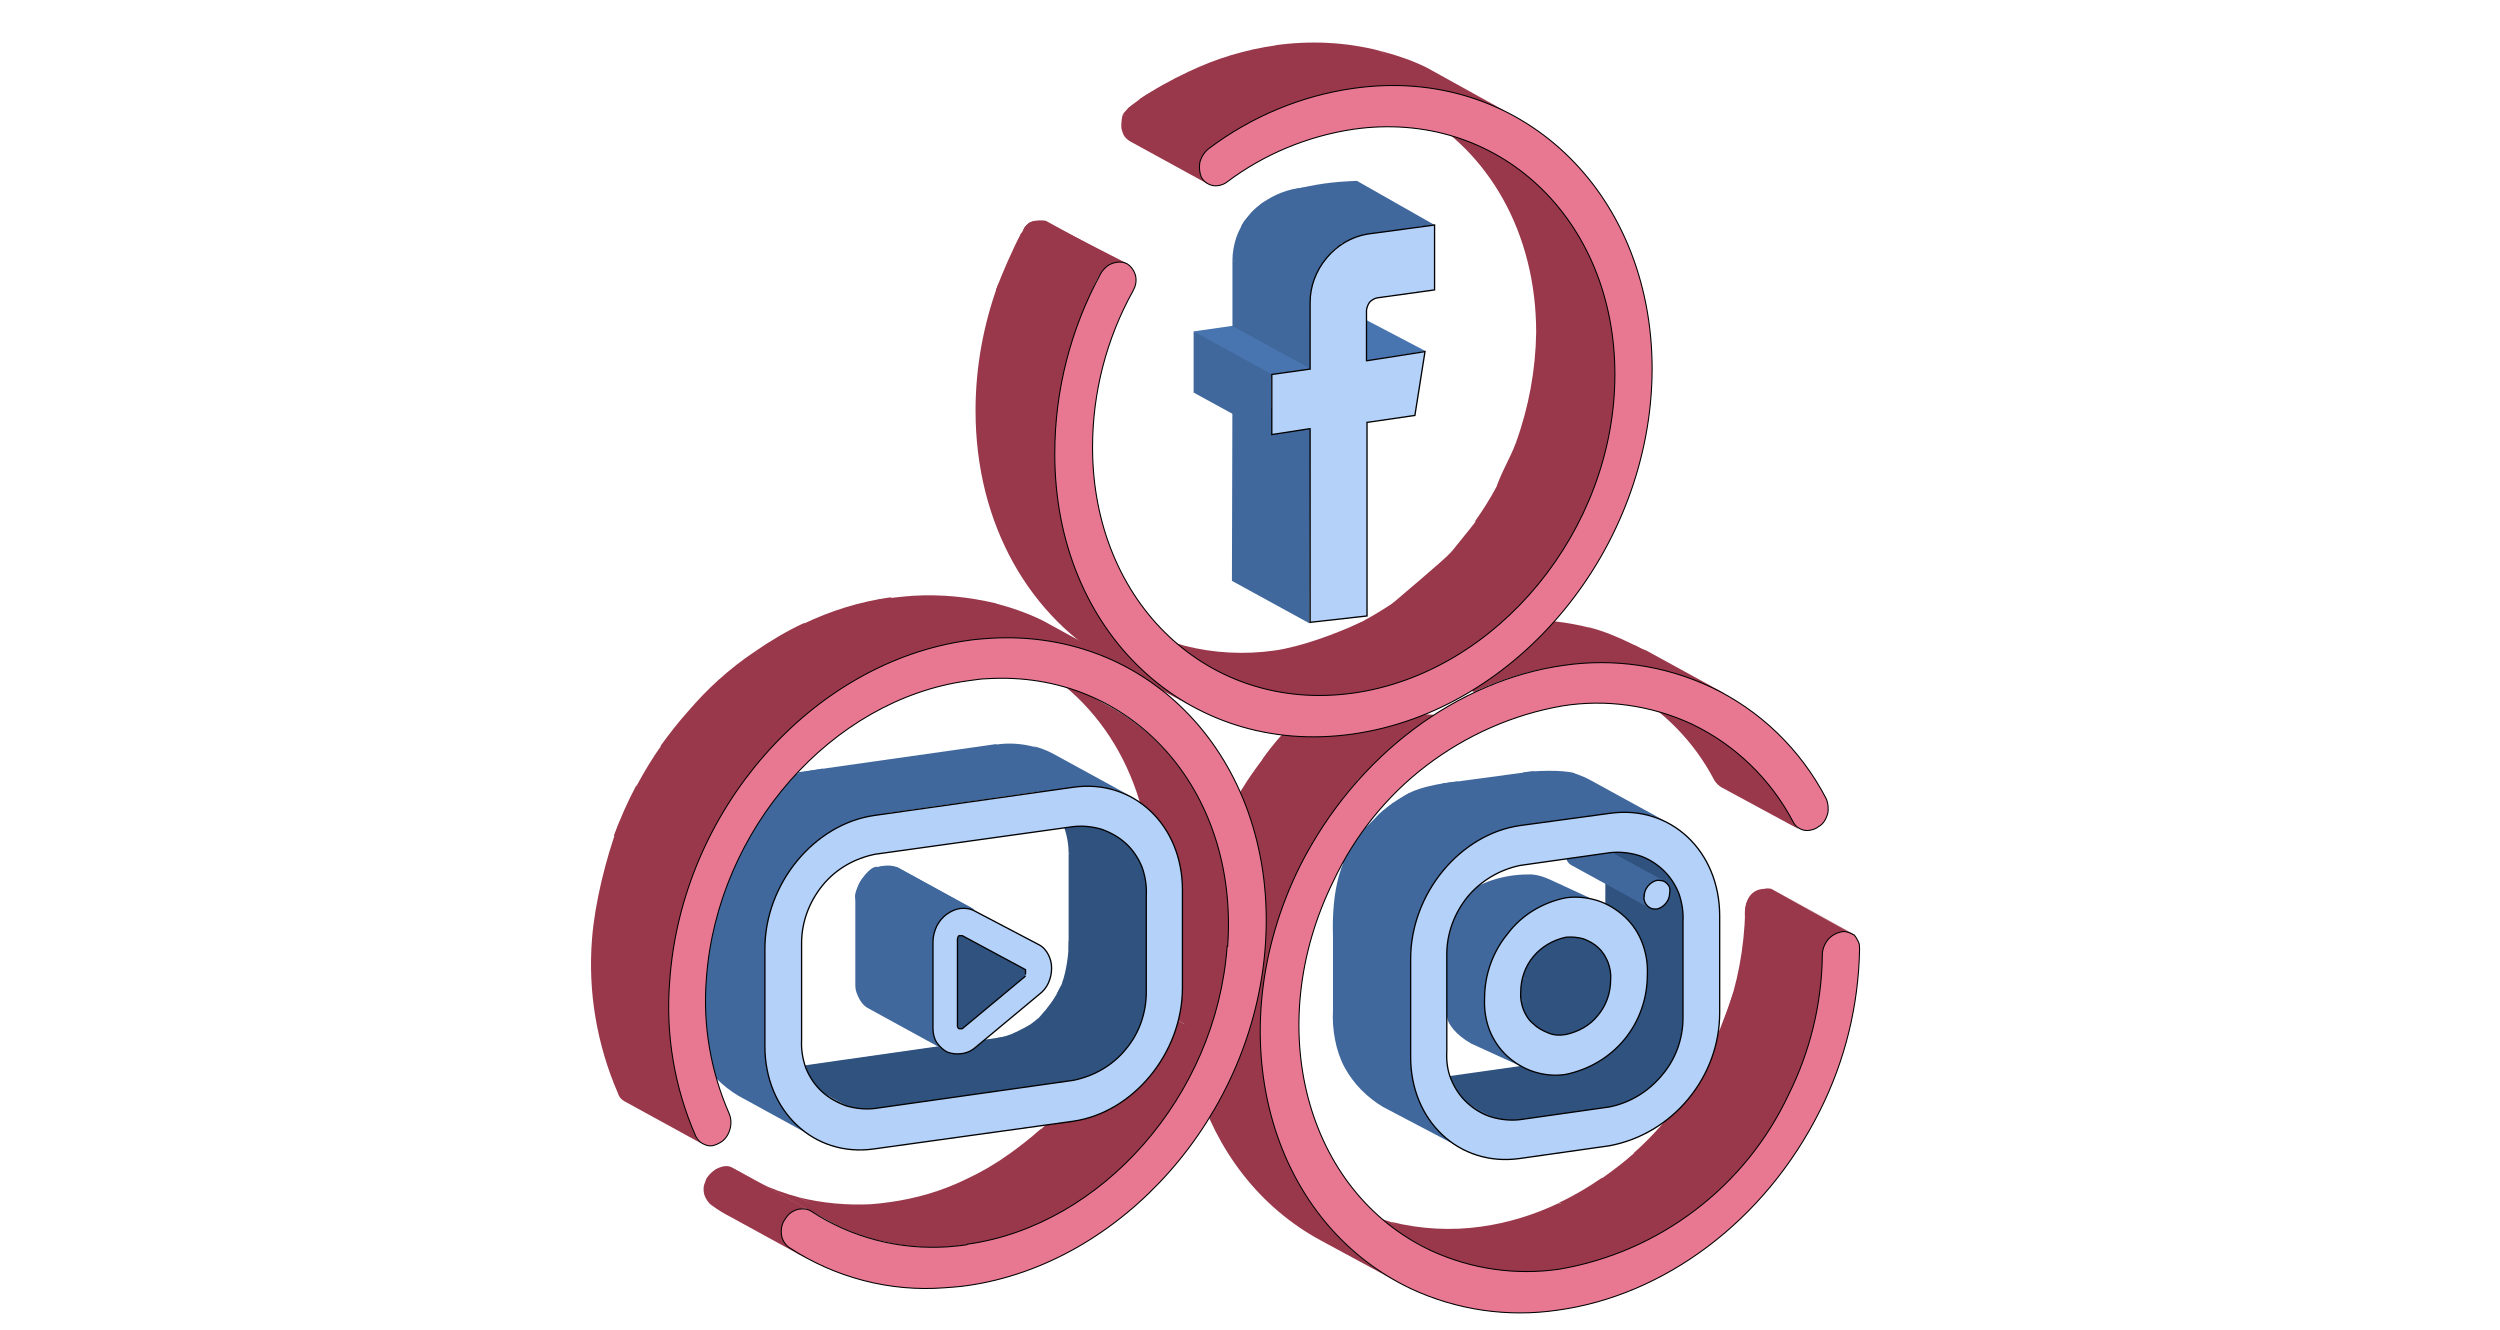 <svg version="1.1" id="Слой_1" xmlns="http://www.w3.org/2000/svg" x="0" y="0" viewBox="0 0 470 250" xml:space="preserve"><style>.st0{fill:#40689d}.st1{fill:#9a384b}.st2{fill:#904a5a}.st3{fill:#e87891;stroke:#000;stroke-width:.2}.st4{fill:#4875b0}.st5{fill:#b4d1fa;stroke:#000;stroke-width:.25}.st6{fill:#2f527f}</style><path class="st0" d="M153.4 214l-14.6-8c-3-1.8-5.5-4.3-7.2-7.4-1.7-3.1-2.5-6.6-2.4-10.1l14.9 4.8c-.1 3.5.4 10.1 2.1 13.2 1.7 3.2 4.2 5.8 7.2 7.5zm11.1-60.8l-14.6-8 37.3-5.3 14.6 8-37.3 5.3z"/><path class="st0" d="M143.8 196.6l-14.6-8v-18.2l17.4 4.3-2.8 21.9z"/><path class="st0" d="M143.9 178.3l-14.6-8c0-3 .6-5.9 1.6-8.7l25.2-1.5c-1.1 2.9-12.2 15.2-12.2 18.2"/><path class="st0" d="M145.5 169.6l-14.6-7.9c.4-1.2 7.5-13.4 8-14.6l20.1 8c-.6 1-13.1 13.3-13.5 14.5z"/><path class="st0" d="M147 166.1l-14.6-8c.5-.9 1.1-1.9 1.7-2.7l14.6 8c-.6.9-1.2 1.8-1.7 2.7zm1.7-2.7l-14.6-8c.6-.8 1.2-1.6 1.9-2.3l14.6 8c-.7.7-1.3 1.5-1.9 2.3z"/><path class="st0" d="M150.6 161.1l-14.6-8c.6-.8 1.3-1.5 2.1-2.1l14.7 8c-.8.6-1.5 1.3-2.2 2.1"/><path class="st0" d="M152.7 158.9L138 151c.8-.7 1.6-1.4 2.5-2l14.6 8c-.8.6-1.6 1.2-2.4 1.9m2.5-1.9l-14.6-8c1-.7 2.1-1.4 3.2-1.9l14.6 8c-1.1.5-2.2 1.1-3.2 1.9z"/><path class="st0" d="M156.5 157l-12.7-9.9c1.9-.9 8.7-2.3 10.8-2.6l13.2 9.1c-2.1.3-7.5.6-9.4 1.5"/><path class="st1" d="M338.2 155.9l-14.6-7.9c-.5-.3-1-.8-1.3-1.3-3.8-7.3-9.7-13.3-16.9-17.2l15.4 7c7.2 4 12.7 10.9 16.5 18.2.3.6.4.9.9 1.2"/><path class="st2" d="M266.8 233.9l-14.7-8c.5.3 1 .5 1.5.8l14.6 7.9c-.5-.2-1-.5-1.5-.8"/><path class="st1" d="M268.2 234.7l-14.6-8 .7.4c2.3 1.1 4.7 1.9 7.1 2.6l14.6 8c-2.4-.6-4.8-1.5-7.1-2.6l-.7-.4z"/><path class="st1" d="M274.8 238.9l-13.3-9.2c5.6 1.4 11.4 1.7 17 .9 5-.7 9.9-2.2 14.5-4.4l21.5 2.6c0 8.2-16.4 9.1-21.4 9.8-5.6.8-12.7 1.7-18.3.3z"/><path class="st1" d="M307.7 234.1l-14.6-8c2.8-1.3 5.5-2.9 8.1-4.7l14.6 8c-2.6 1.8-5.3 3.4-8.1 4.7z"/><path class="st1" d="M301.4 241.3l-.2-19.8c2.1-1.5 4.1-3 6-4.7l32-3.6c-1.9 1.6-35.7 26.6-37.8 28.1z"/><path class="st1" d="M323.7 226.4l-16.6-9.6c1.8-1.6 3.4-3.2 5-5l17.2 8.5c-1.6 1.7-3.8 4.5-5.6 6.1z"/><path class="st1" d="M310.3 238l1.8-26.2c1.6-1.8 3-3.6 4.4-5.6l27.3-6.8c1.9 5.5-28.8 40.2-33.5 38.6z"/><path class="st1" d="M332.3 215.6l-15.8-9.4c1.5-2.1 2.8-4.2 4-6.4l16.3 7.9c-1.2 2.1-3.1 5.8-4.5 7.9z"/><path class="st1" d="M335.7 210.5l-15.4-8.5c.4-.6.9-3.6 1.2-4.2 1-2.1 2.8-6.5 4.4-11.3l15.5 12.7c-.8 2.2-2.9 4.7-4 6.8-.3.7-1 3.3-1.4 4"/><path class="st1" d="M333.6 220.1l-9.3-28.8c2.4-6.4 3.6-13.1 3.8-20 0-.5.1-1 .3-1.5l16.4 6.5c-.2.5-2.1 2.5-2.1 3-.2 6.9 3.1 14.7-9.1 40.8z"/><path class="st1" d="M342.9 177.9l-14.6-8 .3-.6 14.6 8-.3.6z"/><path class="st1" d="M343.2 177.3l-14.6-8c.4-.6.6-.8.9-.9l14.1 8.5-.3.5"/><path class="st1" d="M343.5 176.9l-14.6-8c.1-.1.2-.3.3-.4l14.6 8c-.1.1-.2.3-.3.4z"/><path class="st1" d="M343.7 176.7l-14.9-7.8c.4-.6.5-.9 1.1-1.1l14.8 8-1.1 1.1"/><path class="st1" d="M344.2 176l-14.6-8 .4-.4 14.6 8-.4.4z"/><path class="st1" d="M344.8 176.3l-14.8-8.6.6-.4 14.6 8c-.2.1.4.9.2 1"/><path class="st1" d="M346.4 176.2l-18.1-2.2c-.8-3.3.1-6.8 3.4-6.9.4-.1.8-.1 1.3 0l15.8 8.8c-.4-.1-.8-.1-1.3 0-.4-.1-.7 0-1.1.3m2.1-.5l-15-8.4 15.3 8.5m-56.5-49.9l-13-8.9c6.5-.9 13.2-.6 19.5 1l14.6 8c-6.4-1.6-14.6-1.1-21.1-.1z"/><path class="st1" d="M311 126.4l-12.4-8.5c2.8.7 5.7 1.9 8.3 3.2l.9.4 14.6 8-.9-.4c-2.6-1.3-7.7-2-10.5-2.7z"/><path class="st1" d="M321.6 129.9l-13.5-8.1 1.4.5 14.6 8-2.5-.4zm-58.7 111.2l-14.6-7.9c-23.1-12.5-32.1-42.6-21.6-70.9l14.6 8c-10.4 28.2-1.4 58.3 21.6 70.8"/><path class="st1" d="M242.6 174.4l-15.9-12.2c.9-2.5 2-5 3.2-7.4l1.2-2.2 17.3 4.9-3.8 5.3c-1.2 2.4-2.3 4.8-3.3 7.4"/><path class="st1" d="M245.8 160.5l-14.7-8c1.4-2.6 2.9-5.1 4.6-7.5l16.9 6.2c-1.7 2.4-5.5 6.7-6.8 9.3z"/><path class="st1" d="M250.3 153l-14.6-8c1.6-2.2 3.2-4.4 5-6.4l14.7 8c-1.8 2.1-3.5 4.2-5.1 6.4"/><path class="st1" d="M255.4 146.6l-18.1-3.8c4-5.7 7.2-8.1 9.2-9.9l23.2 1.5c-2 1.8-12.5 10.2-14.3 12.2z"/><path class="st1" d="M261 140.9l-14.6-8c2.2-2 4.5-3.8 6.9-5.5l14.6 8c-2.4 1.7-4.7 3.5-6.9 5.5zm16.1-10.8l-14.6-8c5.3-2.5 10.9-4.2 16.7-5l14.7 8c-5.8.8-11.5 2.5-16.8 5"/><path class="st2" d="M228.1 125.7l-14.6-8 1.5.8 14.6 8-1.5-.8z"/><path class="st1" d="M229.6 126.5l-14.6-8c2.5 1.2 5.1 2.2 7.7 2.9l14.6 8c-2.6-.7-5.2-1.7-7.7-2.9z"/><path class="st1" d="M226.7 132.9l-4-11.5c5.5 1.4 11.3 1.7 16.9.9 5-.7 11.7-3.2 16.2-5.3l12.7 9c-4.5 2.1-7.4 7.1-12.3 7.8-5.6.8-13.6 1.7-19.1.3"/><path class="st1" d="M268.6 125.9l-14.6-8c2.8-1.3 5.4-2.9 8-4.6l25.1.8c-2.6 1.8-15.7 10.5-18.5 11.8z"/><path class="st1" d="M258 133l4-19.7c2.1-1.5 4.1-3 5.9-4.7l14.6 8c-1.9 1.7-22.5 15-24.5 16.4z"/><path class="st1" d="M283.4 117.2l-22.1-3.3c1.7-1.6 10-8.4 11.6-10.2l25.7.7c-1.6 1.7-13.5 11.2-15.2 12.8z"/><path class="st1" d="M278.4 127.9l-5.5-24.2c1.5-1.8 5-6.2 6.4-8.1l25.1-3.2c-1.4 1.8-24.4 33.7-26 35.5z"/><path class="st1" d="M292.5 107l-15.2-9c1.5-2.1 2.8-4.2 4-6.4l15.7 8c-1.2 2.2-3.1 5.3-4.5 7.4z"/><path class="st1" d="M292.7 113.1l-11.6-20.9c1.1-3.4 2.9-6.2 3.9-9l20.5-3.3c-1 2.8-11.4 30.5-12.8 33.2"/><path class="st1" d="M299.6 91.2l-14.6-8c2.4-6.6 3.7-13.7 3.8-20.7 0-18.8-9-34.1-22.7-41.6l15.6 5.8c13.7 7.4 23.3 24.8 23.3 43.8 0 7.1-2.9 14.3-5.4 21m-45.2-75l-14.6-8c6.5-.9 13.1-.6 19.4 1l14.6 8.1c-6.2-1.6-12.8-2-19.4-1.1z"/><path class="st1" d="M272.5 17.6l-13.3-8.1c3.1.8 6.2 1.8 9 3.2l14.6 8.1c-2.8-1.3-7.2-2.4-10.3-3.2z"/><path class="st1" d="M282.8 20.8l-14.6-8 1.7.9 14.6 8-1.7-.9zm-55.7 13.8l-14.6-8c-.5-.3-1-.7-1.3-1.3-.2-.5-.4-1-.4-1.6s.1-1.7.3-2.2l15.9 6.8c-.2.5-1.3 2.6-1.3 3.1 0 .6-.2 1.1 0 1.6.3.5.7 1 1.3 1.3"/><path class="st1" d="M225.6 30l-14.5-8.5c.1-.2 1.2-1.6 2.4-2.2l12.6 10-.3.6"/><path class="st1" d="M226 29.4l-14.6-8c.1-.2.2-.2.3-.3l14.6 7.7-.3.6"/><path class="st1" d="M226.3 28.9l-14.6-7.8.6-.6 14.3 7.9-.3.5"/><path class="st1" d="M226.6 28.5l-14.6-8c.1-.1.2-.3.4-.4l14.6 8-.4.4z"/><path class="st1" d="M212.4 20.2l14.2 11.4 1.6-2.7c.5-.4 7.1-3.8 7.6-4.2l-19-7.6c-1.9 1-2.9 1.7-4.4 3.1z"/><path class="st1" d="M228.8 26.7l-14.6-8c2.9-2 6-3.7 9.2-5.2l31.8 3c-3.1 1.6-23.5 8.2-26.4 10.2z"/><path class="st1" d="M238 21.5l-14.6-8c5.2-2.5 10.8-4.2 16.6-5l33.8 9.1c-5.9.8-30.6 1.4-35.8 3.9zm-13.8 111.4l-14.7-8c-15.7-8.6-26.1-26.1-26.1-47.7 0-8.2 1.5-16.3 4.3-23.9L204 62c-2.8 7.7-4 14.3-4 22.5 3.9 20.8 8.4 39.8 24.2 48.4"/><path class="st1" d="M202.6 62.6l-15.4-8c1.2-3.2 3.2-7.8 4.8-10.8l14.6 8c-1.6 3-2.8 7.6-4 10.8z"/><path class="st1" d="M206.2 52.5l-14.4-8.3.6-1 .4-.6 14.4 8.4-.3.5-.7 1z"/><path class="st1" d="M207.1 51l-14.6-8 .3-.4 14.6 7.9c0 .2-.2.4-.3.5z"/><path class="st1" d="M207.4 50.6l-14.6-7.9c.1-.1.2-.3.4-.4l14.6 8-.4.3zm.4-.4l-14.6-8 .4-.4 14.6 8-.4.4z"/><path class="st1" d="M207.2 51.2l-14.8-8c.4-1 1.3-1.6 2.3-1.7l14.2 8.2-.6.3"/><path class="st1" d="M208.9 49.7l-16.5-6.4s.6-2.3 4.2-1.8l14.6 8c-.8-.3-1.6-.2-2.3.2z"/><path class="st1" d="M211.8 49.5l-15.4-7.9 14.2 8.5"/><path class="st3" d="M206.9 51.5c.3-.6.8-1.1 1.3-1.5s1.2-.6 1.8-.7c.7-.1 1.3 0 1.9.3.8.5 1.4 1.4 1.6 2.3.2 1 0 1.9-.5 2.8-5 9-7.6 19.1-7.6 29.4 0 29.3 21.9 50 49 46.2s49.2-30.7 49.2-59.9c0-29.3-22-50-49.2-46.1-8.6 1.3-16.8 4.7-23.7 9.9-.5.4-1.1.6-1.7.7-.6.1-1.2 0-1.8-.3s-1-.7-1.3-1.2c-.4-.9-.5-2-.3-3 .3-1 .9-1.9 1.7-2.5 8-6 17.3-9.9 27.2-11.3 31-4.4 56.1 19.2 56.1 52.8-.1 33.6-25.2 64.2-56.3 68.6-31 4.4-56.1-19.2-56-52.8 0-11.8 3-23.4 8.6-33.7z"/><path class="st1" d="M155.7 229.5l-14.6-8 1.5.8 14.6 8-1.5-.8z"/><path class="st1" d="M157.2 230.3l-14.6-8c2.4 1.2 5 2.1 7.6 2.8l16.4 8.3c-2.6-.2-7-1.9-9.4-3.1z"/><path class="st1" d="M164.8 233.1l-14.6-8c4.4 1.1 8.9 1.5 13.4 1.3 1.2-.1 2.4-.2 3.7-.4 5-.7 9.8-2.1 14.3-4.3l14.6 8c-4.5 2.2-9.3 3.6-14.3 4.3-1.2.2-2.3.3-3.5.4-4.5.3-9.1-.1-13.4-1.3"/><path class="st1" d="M184.6 237.7l-3-16c2.8-1.3 5.4-2.8 7.9-4.6l22.9 3c-2.5 1.8-13.5 8.3-16.2 9.6"/><path class="st1" d="M204 225.2l-14.6-8c2.1-1.5 4.3-3.2 6.2-4.9l14.4 8.2c-2 1.7-3.9 3.3-6 4.7z"/><path class="st1" d="M201.5 232.1l-18.2 2.3 12.2-21.9c1.8-1.6 3.4-3.3 5-5.1l14.6 8c-1.6 1.7-11.9 15.1-13.6 16.7z"/><path class="st1" d="M212.2 221.4l-11.7-14.1c1.6-1.8 3.1-3.7 4.4-5.7l17.6 8.2c-1.4 2-5.2 5.6-6.8 7.4"/><path class="st1" d="M219.5 209.7l-14.6-8.1c1.5-2.1 2.8-4.2 4-6.4l17.6 9c-1.2 2.2-5.5 3.4-7 5.5"/><path class="st1" d="M223.5 203.2l-14.6-8c1.4-2.7 2.7-5.4 3.7-8.2l14.6 8c-1 2.8-2.3 5.5-3.7 8.2"/><path class="st1" d="M227.2 195l-14.6-8c2-5.4 3.2-11.1 3.7-16.9 1.4-20.4-7.8-37.4-22.5-45.4l14.6 8c14.8 8 24 25.1 22.5 45.4-.4 5.8-1.7 11.4-3.7 16.9m-75.4 41.7l-14.6-8c-1.2-.6-2.3-1.3-3.4-2.1-.7-.5-1.1-1.2-1.4-2-.2-.8-.2-1.7.2-2.4l18.2 5.5c-.3.8-3.5 3.9-3.2 4.7.2.8.8 1.5 1.4 2 1 .8 1.6 1.7 2.8 2.3z"/><path class="st1" d="M147.2 230.2l-14.6-8c.1-.2.1-.4.3-.6l14.6 8c-.2.2-.3.4-.3.6z"/><path class="st1" d="M147.4 229.6l-14.6-8 .4-.3.6-.6 14.8 8-.7.9c-.1.1-.5-.1-.5 0"/><path class="st1" d="M147.8 229.1l-15.1-6.6c0-1.1.7-1.6.8-1.7l14.6 8c-.1 0-.2.1-.3.3z"/><path class="st1" d="M148.1 228.6l-14.8-7.5.7-.7 14.4 7.8-.3.4"/><path class="st1" d="M148.4 228.3l-14.2-7.6.4-.4 14.2 7.6-.4.4z"/><path class="st1" d="M148.5 228.4l-14.2-8.4.6-.3 15.5 7.8c-.2.1-1.2.3-1.4.4"/><path class="st1" d="M149.5 227.6l-16.9-5.4c.4-1.4 1.9-2.6 3.3-2.9.4-.1.8-.1 1.3 0l14.6 8c-.4-.1-.9-.1-1.3 0-.3.1-.7.2-1 .3"/><path class="st1" d="M151.8 227.3l-14.6-7.9c.2 0 .4.1.6.2l14.6 8-.6-.3m.6.3l-14.6-8 14.6 8m27.5-106.4l-14.8-8.5c1.4-.2 5.1-.6 6.6-.7 5.2-.3 10.3.2 15.4 1.4l14.6 8.1c-5-1.3-10.2-1.7-15.4-1.4-1.4 0-2.8.2-4.1.4"/><path class="st1" d="M197.7 123l-10.7-9.6c3.1.8 6 1.8 8.9 3.2l14.6 8c-2.9-1.3-9.7-.8-12.8-1.6z"/><path class="st1" d="M210.5 124.7l-14.6-8c.6.3 1.2.6 1.7.9l14.6 8c-.6-.4-1.2-.7-1.7-.9zm-78.4 90.4l-14.6-8c-.6-.3-1.1-.8-1.3-1.5-4-9.2-5.7-19.2-4.9-29.1.5-6.6 2.6-15.1 4.9-21.3l16 7.4c-2.3 6.2-4.1 15.6-4.6 22.2-.8 10-.8 19.7 3.2 28.8.2.7.7 1.2 1.3 1.5z"/><path class="st1" d="M130 165.1l-14.6-8c1.2-3.2 2.6-6.4 4.2-9.4l17.3 4.3c-1.6 3.1-5.8 9.9-7 13.2"/><path class="st1" d="M134.3 155.6l-14.6-7.9c1.4-2.6 2.9-5.1 4.6-7.5l28-3.9c-1.7 2.4-16.7 16.8-18 19.3z"/><path class="st1" d="M138.8 148.2l-14.6-8c1.6-2.2 3.3-4.4 5.1-6.4l25.8-.4c-1.8 2-14.7 12.6-16.3 14.8z"/><path class="st1" d="M143.9 141.8l-14.6-8c1.8-2.1 3.7-4.1 5.8-6l14.6 8c-2 1.8-4 3.8-5.8 5.8"/><path class="st1" d="M142.3 148.7l-7.3-20.8c2.2-2 4.5-3.8 6.9-5.4l16.7 7.2c-2.4 1.7-6.8 4.2-9 6.2"/><path class="st1" d="M156.5 130.5l-14.6-8c2.9-2 5.9-3.8 9.1-5.3l30.6 3.2c-3.1 1.6-22.3 8.1-25.1 10.1"/><path class="st1" d="M165.6 125.3l-14.6-8c5.2-2.5 10.7-4.2 16.4-5l14.6 8c-5.7.8-11.2 2.5-16.4 5z"/><path class="st3" d="M181.8 241.7c29.1-4.1 53.9-31.9 56.1-64.1 2.3-33.8-20.8-59.5-51.8-57.6-1.4.1-2.8.2-4.1.4-29.3 4.1-53.9 31.9-56.1 64.1-.8 10 .9 20 4.9 29.1.3.6.7 1.1 1.3 1.4.6.3 1.2.5 1.8.4.5-.1 1-.3 1.5-.6.9-.5 1.5-1.4 1.8-2.4s.3-2-.1-3c-3.5-8-5-16.7-4.3-25.4 2-28.1 23.6-52.5 49.1-56 .2 0 .5-.1.7-.1.9-.1 1.9-.3 2.9-.3 27.1-1.7 47.4 20.8 45.3 50.3h-.1c-2 28.1-23.6 52.5-48.8 56l-.1.1c-1.2.2-2.4.3-3.6.4-9.1.6-18.1-1.7-25.7-6.7-.6-.4-1.4-.5-2.1-.4-.5 0-1.1.3-1.6.6s-.9.8-1.2 1.3c-.6.8-.8 1.8-.7 2.8s.6 1.9 1.4 2.5c8.7 5.7 19 8.4 29.3 7.6 1.4-.1 2.8-.2 4.2-.4"/><path class="st4" d="M257.1 67.8l-14.6-8 10.8-1.5L268 66l-10.9 1.8z"/><path class="st0" d="M246.2 117.2l-14.6-8 .1-36.4 14.6 8-.1 36.4zm10.9-73.4l-14.6-8c5-1.2 7.7-1.6 12.6-1.8l14.6 8.3-12.6 1.5z"/><path class="st4" d="M235.8 71.5l-11.4-9.2 7.7-1.1 15.1 8.2-11.4 2.1z"/><path class="st0" d="M239 81.8l-14.6-8V62.3l14.6 8v11.5zm7.3-12.5l-14.6-8V48.9l14.6 8v12.4z"/><path class="st0" d="M247 60.8l-15.3-11.9c0-1.5.3-3 .8-4.5l19.1 3.5c-.5 1.4-4.6 11.4-4.6 12.9z"/><path class="st0" d="M247.1 52.4l-14.6-8c1.7-4.4 5.2-6.5 5.2-6.5L248 50.6l-.9 1.8"/><path class="st0" d="M248 50.6l-14.7-8c.3-.5.5-1 .9-1.4l14.6 8c-.3.5-.6.9-.8 1.4"/><path class="st0" d="M248.8 49.2l-14.6-8c.3-.4.7-.8 1-1.2l14.6 8c-.3.4-.7.8-1 1.2"/><path class="st0" d="M247 54.6L235.2 40c.4-.4 4.4-4.8 11.2-4.8l4.5 11.6-1.1 1.1"/><path class="st0" d="M250.8 46.9l-14.1-7.6 1.1-1.1 14.3 7.7-1.3 1z"/><path class="st0" d="M252.1 46.9l-13.6-8.2c.6-.4 7.8-2.5 8.4-2.8l20.1 7c-.7.3-14.3 2.6-14.8 2.9"/><path class="st0" d="M253.9 44.8l-14.4-7.2c1-.5 1.8-1.5 2.9-1.7l15.8 7.9c-1 .2-3.3.6-4.3 1"/><path class="st5" d="M257.1 67.8l10.8-1.7-1.9 12-8.9 1.3h-.1v36.4l-10.7 1.2V80.6h-.1l-7.1 1.1V70.4l7.1-1h.1V56.9c0-3.1 1.1-6 3.1-8.4s4.7-4 7.7-4.5l12.6-1.7v12.2L258.9 56c-.5.1-1 .4-1.4.8-.3.4-.5.9-.6 1.5v9.5h.2z"/><path class="st6" d="M201.7 203.2l-14.6-8c1.4-.2 2.8-.6 4.1-1.2l14.6 8c-1.2.6-2.6 1-4.1 1.2"/><path class="st6" d="M205.8 202l-18-6.4c.8-.4 5-2.4 5.7-2.9l14.6 8c-.7.5-1.5 1-2.3 1.3"/><path class="st6" d="M208 200.8l-14.6-8c.6-.4 1.1-.8 1.7-1.3l14.6 8c-.6.4-1.2.8-1.7 1.3z"/><path class="st6" d="M197.2 207.8l-3-15.3c.5-.5 1.8-1.9 2.2-2.4l19.8 4.5c-.4.5-18.5 12.8-19 13.2z"/><path class="st6" d="M211 198l-15.2-7.1c.4-.5 3.4-4.5 3.8-5l12.6 10.4c-.3.7-.7 1.2-1.2 1.7z"/><path class="st6" d="M212.3 196.4l-14.6-7.9c.4-.6 1.5-2.6 1.8-3.2l13.9 9.4c-.3.6-.7 1.2-1.1 1.7z"/><path class="st6" d="M208.3 203.9l-9.5-17.3c.4-.7.8-1.5 1.1-2.3l18.4 4c-.3.9-9.6 14.9-10 15.6z"/><path class="st6" d="M213.6 202l-13.9-17.3c.7-1.9 1.3-5.5 1.2-7.8l14.5 9.6c0 2 3.7 5.5 3 7.3"/><path class="st6" d="M216.3 190.6l-15.4-12v-18.2l16.4 4.6-1 25.6z"/><path class="st6" d="M215.5 168.3l-14.6-7.9c0-2.3-.6-4.8-1.7-6.8s-2.8-3.7-4.8-4.9l15.2 7.4c2 1.2 3.7 2.9 4.8 4.9s1.3 5 1.1 7.3"/><path class="st0" d="M197.6 151.2L187.2 140c2.4-.4 4.9-.2 7.2.4l14.6 8c-2.3-.6-4.7-.7-7.1-.4"/><path class="st0" d="M202.6 149.5l-8.2-9.2c1.1.3 2.2.7 3.2 1.2l14.6 8c-1-.5-2.1-.9-3.2-1.2"/><path class="st0" d="M212.2 149.6l-14.5-8 .6.3 14.6 8-.7-.3"/><path class="st6" d="M164.4 208.5l-14.6-8 42-6 13.6 8.5-41 5.5zm-7.3-1.3l-14.6-8 .4.2 14.6 8-.4-.2z"/><path class="st6" d="M157.5 207.4l-13.1-6.7c.7.3-.1-.7.6-.5l14.6 8c-.7-.1-1.4-.4-2.1-.8zm2.2.8l-14.6-8c1.5.4 3.1.5 4.7.3l25.6 9.2c-1.6.2-14.2-1.1-15.7-1.5z"/><path class="st5" d="M201.8 148c11.3-1.6 20.5 7.1 20.5 19.3v18.4c0 12.3-9.3 23.5-20.6 25.1l-37.4 5.2c-11.3 1.6-20.5-7.1-20.5-19.3v-18.3c0-12.3 9.3-23.5 20.6-25.1l37.4-5.3zm13.7 38.5v-18.2c.1-1.8-.2-3.6-.8-5.3-.7-1.7-1.7-3.2-3-4.4s-2.9-2.1-4.6-2.7c-1.7-.5-3.5-.7-5.3-.5l-37.3 5.2c-3.9.8-7.4 2.8-9.9 5.9-2.5 3.1-3.9 6.9-3.9 10.8v18.2c-.1 1.8.2 3.6.8 5.3.7 1.7 1.7 3.2 3 4.4s2.9 2.1 4.6 2.7c1.7.5 3.5.7 5.3.5l37.4-5.3c3.9-.8 7.4-2.8 9.9-5.9 2.5-3 3.8-6.8 3.8-10.7"/><path class="st6" d="M192.8 183.2l-14.6-8 1.2-3.3 14.6 8-1.2 3.3z"/><path class="st6" d="M181.6 194.5l-15.3-9.4 11.9-9.9 16.4 7.4-13 11.9z"/><path class="st6" d="M180.4 193.4l-14.7-8.2.6-.1 15.3 8.3h-1.2z"/><path d="M180.3 193.2l-14.6-8 14.6 8z" fill="#70829b"/><path class="st0" d="M177.9 197.6l-14.6-8c-.8-.4-1.4-1.1-1.8-1.9-.4-.8-.7-1.5-.7-2.4l19.1 1.7c0 .9-4.2 7.9-3.8 8.6.4 1 1 1.6 1.8 2z"/><path d="M192.8 182.1l-14.6-8-11.9-6.5 14.6 8 11.9 6.5z" fill="#5a697d"/><path class="st0" d="M175.4 193.3l-14.6-8v-16.4l16.9 4.6-2.3 19.8z"/><path class="st0" d="M175.5 176.9l-14.7-7.8c0-.7.3-1.7.5-2.4l14.6 8c-.3.7-.4 1.5-.4 2.2zm.4-2.2l-14.6-8c.1-.3.2-.6.4-.9l14.6 8c-.2.3-.3.6-.4.9z"/><path class="st0" d="M161.7 180.7v-14.8c0-.3.4-.7.6-.9l15.9 6.3c-.1-.1-16.4 9.1-16.5 9.4z"/><path class="st0" d="M176.7 173.2l-14.6-8 .5-.6 14.6 8-.5.6z"/><path class="st0" d="M177.2 172.6l-14.6-8 .5-.5 14.6 8-.5.5z"/><path class="st0" d="M175.6 174.5l-14.8-5.6c-.5-1.5 2.6-6.5 4.3-5.9l17.3 7.8c-.9.3-5.5 2.2-6.8 3.7z"/><path class="st0" d="M179.1 171.1l-14.6-7.9c.5-.2 1-.4 1.5-.4.6-.1 1.2-.1 1.8 0l14.6 8c-.6-.1-1.2-.1-1.8 0-.5-.1-1 .1-1.5.3"/><path class="st0" d="M182 171.1l-14.4-8.3 1.2.3 14.6 8-.2-.1"/><path class="st0" d="M182.4 170.7l-14.8-7.9c.3.1.7.1 1 .2l14.6 8c-.2-.1-.5-.2-.8-.3z"/><path class="st5" d="M195.3 177.6c.8.4 1.4 1.1 1.8 1.9.4.8.6 1.6.6 2.5 0 1-.2 1.9-.6 2.8-.4.9-1 1.6-1.8 2.2l-11.9 9.9c-.8.7-1.7 1.1-2.8 1.2-.8.1-1.7 0-2.5-.3-.8-.4-1.5-1.1-2-1.8-.5-.8-.7-1.7-.7-2.6V177c0-1 .3-2 .7-2.9.5-.9 1.1-1.7 2-2.3.7-.5 1.6-.9 2.4-1 1-.1 1.9 0 2.8.5l12 6.3zm-2.5 5.6v-.9l-11.9-6.4h-.6c-.1.1-.2.2-.2.3s-.1.2-.1.3v16.4c0 .1 0 .2.1.3s.1.2.2.2h.6l11.9-9.9"/><path class="st6" d="M302.6 208.1l-14.6-8c1.4-.2 2.7-.6 4-1.2l14.7 8c-1.3.6-2.6 1-4.1 1.2"/><path class="st6" d="M289.1 216.1L292 199c.8-.4 1.5-.8 2.2-1.3l18.7 4.8c-.7.5-6.2 5.3-6.9 5.7"/><path class="st6" d="M308.8 205.8l-14.6-8c.6-.4 1.1-.9 1.6-1.3l14.6 8c-.4.5-1 .9-1.6 1.3z"/><path class="st6" d="M310.7 206.7l-14.9-10.3c.5-.4 1-.9 1.4-1.4l21.4-2.3c-.3.5-7.4 13.6-7.9 14z"/><path class="st6" d="M311.9 202.9l-14.6-8c.5-.5.9-1 1.3-1.6l14.6 8c-.5.6-.9 1.1-1.3 1.6"/><path class="st6" d="M308.5 210.4l-10.1-17c.4-.6.8-1.2 1.1-1.8l22.1-.9c-.2.6-12.7 19.1-13.1 19.7z"/><path class="st6" d="M314.3 199.5l-14.6-8c.4-.7.7-1.5 1-2.3l14.6 8c-.3.8-.6 1.6-1 2.3z"/><path class="st6" d="M313.9 202.5l-13.2-13.3c.7-1.9 1.1-3.9 1.1-5.9l16.8 4.4c-.1 2-2.7 7.7-3.3 9.5"/><path class="st6" d="M316.4 191.4l-14.6-8v-18.2l14.6 8v18.2zm-32.5 20.2l-12.8-9.1 16.9-2.4 14.6 8-18.7 3.5z"/><path class="st6" d="M319.8 183.8l-18.1-18.6c.1-2.3-.5-4.7-1.6-6.7s-2.8-3.7-4.8-4.9l15.2 6.5c2 1.2 4.4 3 5.5 5.1 1.1 2.1 3.9 16.2 3.8 18.6zm-41.4 25.5l-14.6-8 .4.2 14.6 8-.4-.2zm.5.2l-14.6-8c.7.3 1.4.6 2.1.8l14.7 8c-.8-.2-1.5-.5-2.2-.8"/><path class="st6" d="M281 210.3l-14.6-8c1.5.4 3.1.5 4.7.3l14.6 8c-1.5.2-3.1.1-4.7-.3z"/><path class="st0" d="M302.7 152.9l-16.4-7.7c2.4-.3 7.2-.5 9.5.1l14.6 7.9c-2.3-.5-5.2-.7-7.7-.3"/><path class="st0" d="M309.9 153.2l-14.6-8c1.1.3 2.2.7 3.2 1.2l14.6 8c-1-.5-2.1-.9-3.2-1.2z"/><path class="st0" d="M313.1 154.5l-14.6-8 .6.3 14.6 8-.6-.3zm-37.7 61.7l-15.4-8.1c-3-1.8-5.5-4.3-7.2-7.4-1.7-3.1-2.4-7.3-2.2-10.7l15.1 8.5c-.1 3.5.6 6.6 2.3 9.7 1.7 3.1 4.4 6.2 7.4 8zm-5.4-50.7l1.2-18.2 17-2.3 22.2 8.2-40.4 12.3z"/><path class="st0" d="M265.2 198.6l-14.6-8v-18.2l14.6 8v18.2z"/><path class="st0" d="M265.2 180.4l-14.6-4.6c-.2-6.8.9-11.9 2.6-14.8l13.6 10.6c-1 2.8-1.6 5.8-1.6 8.8z"/><path class="st0" d="M266.8 171.6l-14.7-8c.4-1.2.9-2.3 1.5-3.5l14.6 8c-.5 1.2-1 2.3-1.4 3.5"/><path class="st0" d="M268 169.5l-14.8-8.5c.5-.9 1.6-2.6 2.2-3.5l14.6 8c-.5.8-1.5 3.1-2 4z"/><path class="st0" d="M269.2 167.3l-17.6-5.3c.6-.8 5-6.2 5.7-6.9l14.6 8c-.7.7-1.3 1.5-1.8 2.3"/><path class="st0" d="M271.9 163.1l-16.4-6.1c.6-.8 3.1-3.3 3.9-4l14.6 7.9c-.7.6-1.4 1.3-2.1 2.2"/><path class="st0" d="M274 160.9l-7.8-3.4-7.8-3.4c.6-1.1 2.7-2.6 3.5-3.2l18.1 7.2c-.9.7-5.2 2.1-6 2.8z"/><path class="st0" d="M276.5 159l-14.7-8c1-.7 2.1-1.4 3.2-1.9l14.6 8c-1.1.5-2.2 1.2-3.1 1.9"/><path class="st0" d="M278.2 158.7l-14.8-8.5c1.8-2.1 7.9-3 10.6-3.3l13.8 9c-2 .3-7.7 1.9-9.6 2.8z"/><path class="st3" d="M293.9 125.1c9.4-1.4 19 0 27.6 4 9.4 4.4 17 11.8 21.8 21 .4.9.5 2 .3 2.9-.3 1-.8 1.9-1.7 2.4-.5.4-1.1.6-1.7.7-.6.1-1.3 0-1.8-.3-.6-.3-1-.7-1.3-1.3-4.2-8-10.9-14.5-19.1-18.4-7.6-3.5-16-4.7-24.2-3.4-9.3 1.6-18.1 5.5-25.6 11.2s-13.5 13.2-17.5 21.7c-13.5 27.3-5.3 58.4 18.3 69.5 7.6 3.5 16 4.7 24.2 3.5 9.3-1.6 18-5.4 25.5-11.1 7.5-5.7 13.5-13.1 17.5-21.6 4.1-8.2 6.3-17.2 6.4-26.4 0-1 .4-2 1-2.8.7-.8 1.6-1.3 2.5-1.5.5-.1.9-.1 1.4.1.1 0 .3.1.5.2l.6.3c.3.3.6.9.8 1.3.2.4.2.9.2 1.4-.2 10.5-2.7 20.8-7.4 30.2-10.5 21.1-29.6 34.9-49.3 37.6-9.4 1.4-19 0-27.6-4-27-12.8-36.4-48.2-20.9-79.5 10.7-21.1 29.8-34.9 49.5-37.7z"/><path class="st6" d="M290.2 196.3l-10.6-9.7c.9-.1 1.7-.3 2.5-.7l16.1 8.2c-.8.4-6 2.2-6.8 2.3"/><path class="st6" d="M296.7 193.8l-14.6-8c.5-.2 1-.5 1.4-.8l15.8 7.2c-.4.4-2.1 1.4-2.6 1.6"/><path class="st6" d="M295.3 196l-11.8-11 1-.8 16.2 6.1c-.3.3-5.1 5.4-5.4 5.7z"/><path class="st6" d="M299.1 192.2l-14.6-8 .9-.9 15.6 7.8c-.3.3-1.6.8-1.9 1.1z"/><path class="st6" d="M300 191.3l-14.6-8c.3-.3.5-.6.7-1l14.6 8c-.2.4-.4.7-.7 1"/><path class="st6" d="M295.5 199.1l-9.4-16.7c.3-.4.5-.7.7-1.1l22 3.6c-.2.3-13 13.8-13.3 14.2z"/><path class="st6" d="M301.4 191.6l-14.6-10.3c.2-.5 3.1-3.9 3.2-4.4l13.3 10c-.1.4-1.7 4.2-1.9 4.7z"/><path class="st6" d="M302.1 187.8l-14.6-8c.4-1.2.6-2.4.6-3.6.1-1.4 0-2.6-.6-3.9-.7-1.3 2.8.7 1.6 0l9.7 4.6c1.3.7 3.5 1.3 4.2 2.5.7 1.3 1.3 3.3 1.3 4.7-.1 1.3-1.8 2.5-2.2 3.7"/><path class="st0" d="M291.7 165.5l7.8 3.6c-17.8 4.1-17.8 16.6-12.4 31.9l-10.5-4.8c-3-1.7-4.3-3.7-4.5-4.7-2-9.8 1.1-21.1 3.3-23.2 2.4-2.3 7.2-3.9 11.8-3.9 1.5-.1 3 .4 4.5 1.1z"/><path class="st5" d="M294.3 168.8c2-.3 4-.1 6 .5 1.9.6 3.7 1.7 5.2 3.1 1.5 1.4 2.6 3.1 3.3 5 .7 1.9 1 3.9.9 5.9 0 4.4-1.5 8.7-4.3 12.1-2.8 3.4-6.7 5.7-11.1 6.6-2 .3-4 .1-5.9-.5s-3.7-1.7-5.1-3c-1.5-1.4-2.6-3.1-3.3-4.9-.7-1.9-1-3.9-.9-5.9 0-4.4 1.5-8.7 4.3-12.1 2.6-3.5 6.5-5.9 10.9-6.8zm0 25.7c2.4-.5 4.6-1.7 6.1-3.6 1.6-1.9 2.4-4.3 2.4-6.7.1-1.1-.1-2.2-.5-3.3-.4-1-1-2-1.8-2.7-.8-.8-1.8-1.3-2.8-1.7-1.1-.3-2.2-.4-3.3-.3-2.4.5-4.6 1.8-6.1 3.6-1.6 1.9-2.4 4.3-2.4 6.7-.1 1.1.1 2.2.5 3.3.4 1 1 2 1.9 2.7.8.8 1.8 1.3 2.8 1.7.9.4 2 .5 3.2.3"/><path class="st0" d="M311.5 165.4l-14.6-8h.9l14.6 8c0 .1-.6-.1-.9 0z"/><path class="st0" d="M312.4 165.4l-14.6-8h.4L313 166l-.6-.6zm.4.2l-14.6-7.9 14.6 7.9m-2.7 5.1l-14.6-8c-.4-.2-.7-.5-.9-.9s-.3-.8-.3-1.3c0-.4.1-.7.2-1.1l15.6 6.6c-.1.4-1.2 1.9-1.2 2.3 0 .4.1.9.3 1.3.2.4.5.7.9.9"/><path class="st0" d="M309.1 167.3l-14.6-8 .2-.4 14.6 8-.2.4z"/><path class="st0" d="M309.3 167l-14.6-8 .2-.4 14.6 8-.2.4z"/><path class="st0" d="M309.5 167.8l-14.6-9.1 4.4-.5 12.5 7.4-2.1 1.1"/><path class="st0" d="M309.9 166.4l-14.6-8 .3-.3 14.3 7.9-.3.3"/><path class="st0" d="M309.9 166.1l-14.6-7.9.3-.3 14.6 8-.3.2zm.4-.2l-14.6-8 .4-.2 14.6 8-.4.2m.4-.3l-14.6-7.9c.2-.1.5-.2.7-.2l14.6 8c-.2-.1-.4 0-.7.1"/><path class="st5" d="M302.7 152.9c11.4-1.6 20.6 7.1 20.6 19.3v18.2c0 5.9-2.1 11.6-5.9 16.2-3.8 4.6-9 7.7-14.8 8.8l-16.9 2.4c-11.4 1.6-20.6-7.1-20.5-19.3v-18.2c0-12.3 9.3-23.5 20.6-25.1l16.9-2.3zm13.7 38.5v-18.2c.1-1.8-.2-3.6-.8-5.3-.7-1.7-1.7-3.2-3-4.4s-2.9-2.2-4.6-2.7-3.5-.7-5.3-.5l-16.9 2.4c-3.9.8-7.4 2.9-9.9 5.9-2.5 3.1-3.9 6.9-3.9 10.8v18.2c-.1 1.8.1 3.6.8 5.3.7 1.7 1.7 3.2 3 4.4s2.9 2.2 4.6 2.7 3.5.7 5.3.5l16.9-2.4c3.9-.8 7.3-2.9 9.8-5.9 2.6-3 4-6.9 4-10.8"/><path class="st5" d="M313.9 167.8c0 .7-.2 1.4-.7 2s-1.1 1-1.8 1.1c-.3 0-.6 0-.9-.1s-.6-.3-.8-.5c-.2-.2-.4-.5-.5-.8s-.2-.6-.1-.9c0-.7.2-1.4.7-2s1.1-1 1.8-1.1c.3 0 .6 0 1 .1.3.1.6.3.8.5s.4.5.5.8c0 .3.1.6 0 .9z"/></svg>
